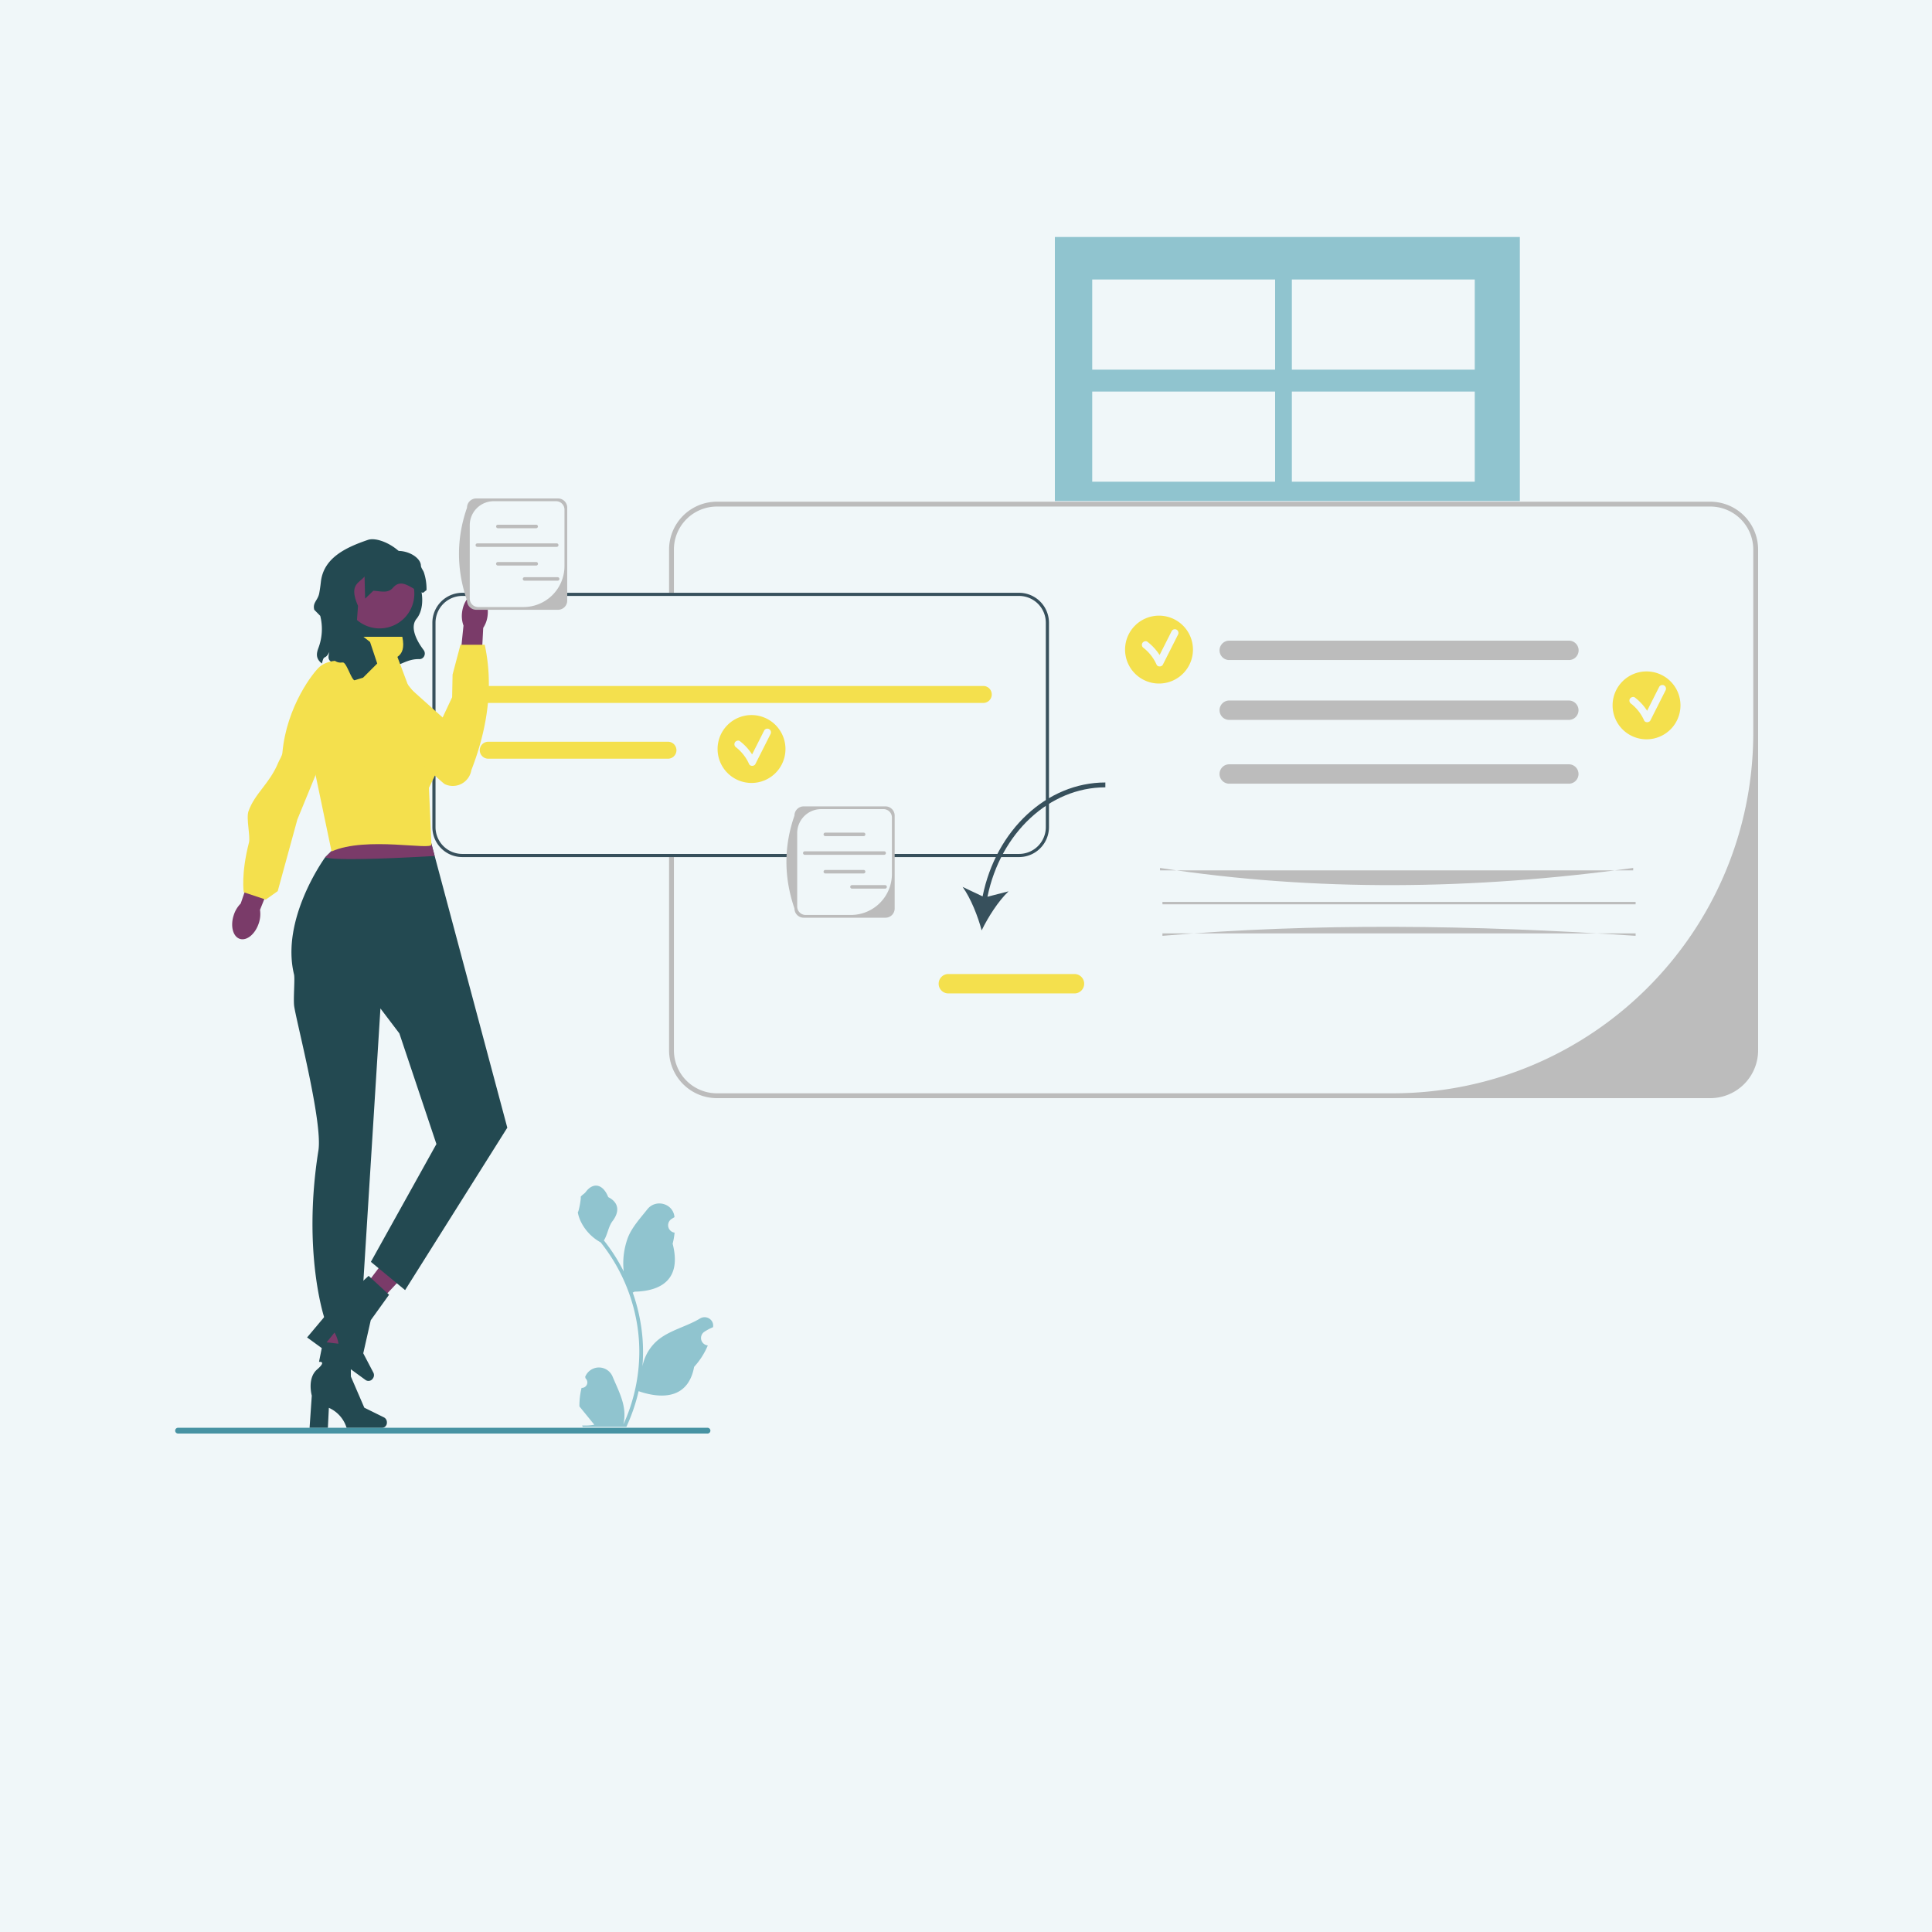 <svg xmlns="http://www.w3.org/2000/svg" xmlns:svgjs="http://svgjs.com/svgjs" xmlns:xlink="http://www.w3.org/1999/xlink" width="288" height="288"><rect width="100%" height="100%" fill="#333333" stroke="none"/><svg xmlns="http://www.w3.org/2000/svg" width="288" height="288" viewBox="0 0 1500 1500"><defs><clipPath id="a"><rect width="1500" height="1500" class="color000 svgShape"/></clipPath></defs><g class="color000 svgShape" clip-path="url(#a)"><rect width="1500" height="1500" fill="#f0f7f9" class="colorfff svgShape"/><g class="color000 svgShape" data-name="undraw_learning_re_32qv"><g class="color000 svgShape" data-name="undraw_learning_re_32qv"><rect width="1500" height="1500" fill="#f0f7f9" class="colorfff svgShape" data-name="Rectangle 2205" opacity="0"/><path fill="#bcbcbc" d="M519.464,815.469V426.645a37.179,37.179,0,0,1,37.144-37.129H1327.86A37.176,37.176,0,0,1,1365,426.645V815.469a37.177,37.177,0,0,1-37.14,37.131H556.608a37.18,37.18,0,0,1-37.144-37.131ZM1361.23,426.645a33.367,33.367,0,0,0-33.37-33.364H556.608a33.372,33.372,0,0,0-33.378,33.365V815.469a33.372,33.372,0,0,0,33.378,33.366H1081.2c154.66,0,280.03-125.329,280.03-279.93V426.645Z" class="colore6e6e6 svgShape" data-name="Path 16350"/><path fill="#f0f7f9" d="M791.177,460.242H358.93a23.257,23.257,0,0,0-23.239,23.23V642.2a23.257,23.257,0,0,0,23.239,23.23H791.177a23.257,23.257,0,0,0,23.239-23.23V483.472a23.257,23.257,0,0,0-23.239-23.23Z" class="colorfff svgShape" data-name="Path 16351"/><path fill="#37505c" d="M791.177,460.242H358.93a23.257,23.257,0,0,0-23.239,23.23V642.2a23.257,23.257,0,0,0,23.239,23.23H791.177a23.257,23.257,0,0,0,23.239-23.23V483.472a23.257,23.257,0,0,0-23.239-23.23ZM811.972,642.2a20.806,20.806,0,0,1-20.795,20.787H358.93A20.806,20.806,0,0,1,338.135,642.2V483.472a20.806,20.806,0,0,1,20.795-20.787H791.177a20.806,20.806,0,0,1,20.795,20.787V642.2Z" class="color3f3d56 svgShape" data-name="Path 16352"/><path fill="#f4e04d" d="M379.168,532.582H763.332a6.589,6.589,0,1,1,0,13.177H379.168a6.589,6.589,0,1,1,0-13.177Z" class="colorffc932 svgShape" data-name="Path 16353"/><path fill="#f4e04d" d="M379.168,575.879H518.522a6.589,6.589,0,1,1,0,13.177H379.168a6.589,6.589,0,1,1,0-13.177Z" class="colorffc932 svgShape" data-name="Path 16354"/><path fill="#bcbcbc" d="M1218.02,512.454H954.383a7.529,7.529,0,1,1,0-15.059H1218.02a7.53,7.53,0,1,1,0,15.059Z" class="colore6e6e6 svgShape" data-name="Path 16355"/><path fill="#bcbcbc" d="M1268,675.754H900.637v-1.883c120.963,18.544,243.543,17.018,367.363,0Z" class="colore6e6e6 svgShape" data-name="Path 16356"/><path fill="#bcbcbc" d="M1218.02,608.458H954.383a7.53,7.53,0,1,1,0-15.06H1218.02a7.53,7.53,0,1,1,0,15.06Z" class="colore6e6e6 svgShape" data-name="Path 16357"/><path fill="#bcbcbc" d="M1269.89,700.225H902.52v1.882h367.37Z" class="colore6e6e6 svgShape" data-name="Path 16358"/><path fill="#bcbcbc" d="M1218.02,558.937H954.383a7.53,7.53,0,1,1,0-15.06H1218.02a7.53,7.53,0,1,1,0,15.06Z" class="colore6e6e6 svgShape" data-name="Path 16359"/><path fill="#bcbcbc" d="M1269.89,726.579c-126.81-8.622-249.96-9.995-367.37,0V724.7h367.37Z" class="colore6e6e6 svgShape" data-name="Path 16360"/><path fill="#37505c" d="M762.889,695.946l-15.5-7.339c6.356,8.868,11.834,22.718,14.766,33.738,4.965-10.265,12.969-22.826,20.892-30.33l-16.38,4.213c10.093-49.448,48.056-84.947,91.529-84.947v-3.765C812.789,607.516,773.194,644.5,762.889,695.946Z" class="color3f3d56 svgShape" data-name="Path 16361"/><path fill="#f4e04d" d="M834.221,771.29H736.3a7.53,7.53,0,1,1,0-15.06h97.924a7.53,7.53,0,1,1,0,15.06Z" class="colorffc932 svgShape" data-name="Path 16362"/><path fill="#f4e04d" d="M583.491,607.881a26.354,26.354,0,1,0-26.364-26.355A26.36,26.36,0,0,0,583.491,607.881Z" class="colorffc932 svgShape" data-name="Path 16363"/><path fill="#f0f7f9" d="M597.2,566.094a2.853,2.853,0,0,0-3.865,1.013l-9.4,18.617a40.846,40.846,0,0,0-9.513-10.312c-1.209-.933-3.165-.184-3.865,1.013a2.9,2.9,0,0,0,1.013,3.863,34,34,0,0,1,10.02,12.931c.863,1.905,3.977,1.784,4.878,0l11.746-23.261a2.892,2.892,0,0,0-1.013-3.864Z" class="colorfff svgShape" data-name="Path 16364"/><path fill="#f4e04d" d="M899.861,530.7A26.354,26.354,0,1,0,873.5,504.347,26.359,26.359,0,0,0,899.861,530.7Z" class="colorffc932 svgShape" data-name="Path 16365"/><path fill="#f0f7f9" d="M913.574,488.914a2.854,2.854,0,0,0-3.865,1.013l-9.4,18.618a40.831,40.831,0,0,0-9.513-10.313c-1.209-.933-3.165-.184-3.865,1.013a2.9,2.9,0,0,0,1.013,3.864,34,34,0,0,1,10.02,12.93c.863,1.9,3.977,1.785,4.878,0q5.872-11.631,11.746-23.261a2.892,2.892,0,0,0-1.013-3.864Z" class="colorfff svgShape" data-name="Path 16366"/><path fill="#f4e04d" d="M1278.37,574a26.354,26.354,0,1,0-26.36-26.354A26.358,26.358,0,0,0,1278.37,574Z" class="colorffc932 svgShape" data-name="Path 16367"/><path fill="#f0f7f9" d="M1292.09,532.209a2.86,2.86,0,0,0-3.87,1.013q-4.7,9.309-9.4,18.617a40.887,40.887,0,0,0-9.51-10.312c-1.21-.933-3.17-.184-3.87,1.013a2.9,2.9,0,0,0,1.02,3.863,34.032,34.032,0,0,1,10.02,12.931c.86,1.905,3.97,1.785,4.88,0q5.865-11.631,11.74-23.261a2.891,2.891,0,0,0-1.01-3.864Z" class="colorfff svgShape" data-name="Path 16368"/><path fill="#bcbcbc" d="M687.471,712.509h-63.5a7.157,7.157,0,0,1-7.15-7.148c-8.4-24.531-8.23-48.569,0-72.141a7.158,7.158,0,0,1,7.15-7.148h63.5a7.157,7.157,0,0,1,7.15,7.148v72.141a7.156,7.156,0,0,1-7.15,7.148Z" class="colore6e6e6 svgShape" data-name="Path 16369"/><path fill="#f0f7f9" d="M637.574,628.2a18.622,18.622,0,0,0-18.626,18.619v57.01a6.55,6.55,0,0,0,6.551,6.549h35.117a31.869,31.869,0,0,0,31.875-31.863V634.75a6.55,6.55,0,0,0-6.551-6.549Z" class="colorfff svgShape" data-name="Path 16370"/><path fill="#bcbcbc" d="M670.509,649.167H640.778a1.359,1.359,0,1,1,0-2.718h29.731a1.359,1.359,0,0,1,0,2.718Z" class="colore6e6e6 svgShape" data-name="Path 16371"/><path fill="#bcbcbc" d="M670.509,678.143H640.778a1.358,1.358,0,1,1,0-2.717h29.731a1.358,1.358,0,1,1,0,2.717Z" class="colore6e6e6 svgShape" data-name="Path 16372"/><path fill="#bcbcbc" d="M686.463,663.665H624.824a1.359,1.359,0,1,1,0-2.718h61.639a1.359,1.359,0,1,1,0,2.718Z" class="colore6e6e6 svgShape" data-name="Path 16373"/><path fill="#bcbcbc" d="M687.19,689.925H661.47a1.359,1.359,0,1,1,0-2.718h25.72a1.359,1.359,0,0,1,0,2.718Z" class="colore6e6e6 svgShape" data-name="Path 16374"/><path fill="#234951" d="M249.962,515.14c1.673-7.711,2.164-2.03,5.8-9.025-2.5,9.039,2.111,6.079,8.232,13.166,43.017,6.743,45.727-7.985,61.647-7.534h.082c3.5-.057,5.3-4.25,3.19-7.044-5.214-6.9-10.962-17.547-5.522-24.25,9.637-11.874,1.144-36.225-3.01-30.96,0-20.307-25.016-33.623-34.72-30.324-17.931,6.1-34.536,14.319-36.547,32.717-.314,2.872-.72,5.728-1.237,8.572-1.048,5.774-5.366,7.307-3.88,12.978l4.647,4.726a41.779,41.779,0,0,1-1.5,25.126c-1.651,4.46-1.88,8.284,2.811,11.852Z" class="color2f2e41 svgShape" data-name="Path 16375"/><path fill="#7a3b69" d="M294.747,487.892a26.954,26.954,0,1,0-26.965-26.954A26.959,26.959,0,0,0,294.747,487.892Z" class="colora0616a svgShape" data-name="Path 16376"/><path fill="#7a3b69" d="M252.743,1075.41l13.886.33,7.741-62.36-20.493-.49Z" class="colora0616a svgShape" data-name="Path 16377"/><path fill="#234951" d="M300.384,1104.37a4.005,4.005,0,0,1-3.718,4.24H269.1a24.877,24.877,0,0,0-13.771-15.58l-.763,15.58H240.35l1.723-25.06s-3.8-13.41,4.1-20.27,1.5-5.9,1.5-5.9l3.107-15.51,21.486,2.52.158,24.36,10.427,24.17,15.294,7.55a4.308,4.308,0,0,1,2.242,3.9Z" class="color2f2e41 svgShape" data-name="Path 16378"/><path fill="#7a3b69" d="M268.015,1018.83l11.029,8.44,42.995-45.844-16.276-12.455Z" class="colora0616a svgShape" data-name="Path 16379"/><path fill="#234951" d="M289.457,1070.28a4,4,0,0,1-5.507,1.24l-22.276-16.22a24.885,24.885,0,0,0-1.945-20.71l-9.8,12.15-11.492-8.37,16.161-19.24s4.827-13.08,15.249-13.97,4.69-3.89,4.69-3.89l11.652-10.708,15.876,14.688-14.22,19.78-5.815,25.67,7.911,15.11a4.3,4.3,0,0,1-.483,4.47Z" class="color2f2e41 svgShape" data-name="Path 16380"/><path fill="#234951" d="M228.28,756.543c.837,3.432-.705,19.4.157,24.9,2.193,13.971,22.224,90.144,18.769,111.859-12.661,79.564,4.85,130.6,4.85,130.6H280.3l15.065-240.95,14.7,19.375,28.77,85.9L287.948,979.7l26.574,21.935,79.345-126.1L337.485,664.571l-3.406-12.737-76.18-2.125,4.239,6.349-9.643,9.524a.4.4,0,0,1-.064.077c-1.485,2.073-34.5,48.5-24.151,90.884Z" class="color2f2e41 svgShape" data-name="Path 16381"/><path fill="#7a3b69" d="M252.431,665.659c8.823,3.149,68.445-.1,85.054-1.088l-3.406-12.737-76.18-2.125,4.239,6.349-9.643,9.524a.4.4,0,0,1-.064.077Z" class="colora0616a svgShape" data-name="Path 16382"/><path fill="#f4e04d" d="M351.035,563.655l-2.744,14.555-.665,3.491-14.6,29.945,1.918,43.9c1.228,5.138-50.594-6.522-77.515,5.523L236.478,560.885l21.248-46.175,16.63-9.235,2.771-11.082h35.227c1.876,8.782-.158,13.11-3.8,15.6l8.824,23.525,33.661,30.137Z" class="colorffc932 svgShape" data-name="Path 16383"/><path fill="#7a3b69" d="M378.588,477.808a21.692,21.692,0,0,1-3.416,9.659l-1.885,36.168-17.19-1.4L359.86,485.7a21.68,21.68,0,0,1-1.122-10.184c1-8.61,6.248-15.076,11.729-14.443s9.117,8.128,8.121,16.738Z" class="colora0616a svgShape" data-name="Path 16384"/><path fill="#f4e04d" d="M310.074,515.818l2.242,5.471s-32.767-3.281-32.067,13.821c.6,14.591,62.274,72.421,65.222,73.771h0a14.578,14.578,0,0,0,20.452-10.85c13.888-35.818,16.766-68.11,10.421-97.449H357.512l-6.132,23.145-.345,17.6-9.93,21.175L308.55,521.289l1.524-5.471Z" class="colorffc932 svgShape" data-name="Path 16385"/><path fill="#7a3b69" d="M200.9,716.851a22.18,22.18,0,0,0,.967-10.436l13.754-34.4-16.568-6.063L186.887,701.5a22.2,22.2,0,0,0-5.407,8.979c-2.766,8.425-.66,16.681,4.7,18.441s11.953-3.644,14.719-12.069Z" class="colora0616a svgShape" data-name="Path 16386"/><path fill="#f4e04d" d="M280.238,515.834s-20.343-7.71-31.892,1.712c-4.762,3.885-25.825,30.66-29.069,66.706-.255,2.825-2.18,5.256-3.264,7.9-6.689,16.294-18.205,23.8-23.1,37.735-1.914,5.446,1.6,19.531.387,24.229-6.331,24.6-4.047,38.629-4.047,38.629l17.1,5.689,9.274-6.552,15.232-55.6,49.383-120.443Z" class="colorffc932 svgShape" data-name="Path 16387"/><path fill="#bcbcbc" d="M433.245,473.437h-63.5a7.158,7.158,0,0,1-7.15-7.148c-8.4-24.531-8.23-48.569,0-72.141a7.157,7.157,0,0,1,7.15-7.148h63.5a7.156,7.156,0,0,1,7.15,7.148v72.141a7.157,7.157,0,0,1-7.15,7.148Z" class="colore6e6e6 svgShape" data-name="Path 16388"/><path fill="#f0f7f9" d="M383.348,389.129a18.622,18.622,0,0,0-18.625,18.619v57.01a6.55,6.55,0,0,0,6.551,6.548h35.117a31.868,31.868,0,0,0,31.874-31.862V395.677a6.55,6.55,0,0,0-6.551-6.548Z" class="colorfff svgShape" data-name="Path 16389"/><path fill="#bcbcbc" d="M416.283,410.1H386.552a1.359,1.359,0,1,1,0-2.718h29.731a1.359,1.359,0,1,1,0,2.718Z" class="colore6e6e6 svgShape" data-name="Path 16390"/><path fill="#bcbcbc" d="M416.283,439.071H386.552a1.359,1.359,0,1,1,0-2.717h29.731a1.359,1.359,0,1,1,0,2.717Z" class="colore6e6e6 svgShape" data-name="Path 16391"/><path fill="#bcbcbc" d="M432.237,424.593H370.6a1.359,1.359,0,1,1,0-2.718h61.639a1.359,1.359,0,1,1,0,2.718Z" class="colore6e6e6 svgShape" data-name="Path 16392"/><path fill="#bcbcbc" d="M432.964,450.852h-25.72a1.358,1.358,0,1,1,0-2.717h25.72a1.358,1.358,0,1,1,0,2.717Z" class="colore6e6e6 svgShape" data-name="Path 16393"/><path fill="#90c4cf" d="M451.525,1077.56a4.269,4.269,0,0,0,3.1-7.4l-.292-1.17c.038-.09.077-.18.116-.28a11.48,11.48,0,0,1,21.169.08c3.462,8.34,7.871,16.69,8.956,25.5a33.885,33.885,0,0,1-.6,11.67,135.968,135.968,0,0,0,12.382-56.51,131.365,131.365,0,0,0-.815-14.65q-.675-5.985-1.873-11.88a137.6,137.6,0,0,0-27.306-58.335,36.635,36.635,0,0,1-15.24-15.806,27.893,27.893,0,0,1-2.542-7.635c.741.1,2.8-11.2,2.238-11.892,1.034-1.568,2.884-2.348,4.013-3.878,5.617-7.612,13.354-6.283,17.394,4.061,8.629,4.353,8.712,11.573,3.417,18.517-3.368,4.418-3.831,10.4-6.787,15.125.305.39.621.766.925,1.156a138.471,138.471,0,0,1,14.464,22.906,57.571,57.571,0,0,1,3.44-26.749c3.292-7.938,9.463-14.625,14.9-21.488,6.527-8.244,19.912-4.646,21.062,5.8.011.1.022.2.032.3q-1.211.683-2.37,1.449A5.794,5.794,0,0,0,523.642,957l.118.018a57.614,57.614,0,0,1-1.52,8.621c6.971,26.949-8.079,36.767-29.568,37.207-.475.24-.937.48-1.411.72a137.547,137.547,0,0,1,5.206,18.78,139.165,139.165,0,0,1,2.408,17.03,134.113,134.113,0,0,1-.1,21.66l.037-.26a35.45,35.45,0,0,1,12.1-20.46c9.314-7.65,22.472-10.46,32.519-16.61,4.837-2.96,11.034.86,10.19,6.47l-.041.27a39.359,39.359,0,0,0-4.366,2.1c-.807.46-1.6.94-2.371,1.45a5.8,5.8,0,0,0,2.338,10.55l.118.01a2.074,2.074,0,0,0,.243.04,57.634,57.634,0,0,1-10.618,16.62c-4.359,23.53-23.08,25.76-43.106,18.91h-.012a141.448,141.448,0,0,1-9.5,27.72H452.376c-.122-.38-.232-.77-.341-1.14a38.875,38.875,0,0,0,9.39-.56c-2.518-3.09-5.036-6.2-7.553-9.29a2.133,2.133,0,0,1-.159-.18c-1.277-1.58-2.566-3.15-3.843-4.73v-.01a56.463,56.463,0,0,1,1.655-14.38Z" class="colorf2f2f2 svgShape" data-name="Path 16394"/><path fill="#4793a3" d="M136,1110.76a2.235,2.235,0,0,0,2.241,2.24H549.315a2.24,2.24,0,1,0,0-4.48H138.241A2.235,2.235,0,0,0,136,1110.76Z" class="colorccc svgShape" data-name="Path 16395"/><path fill="#234951" d="M302.056,429.047h-5.49c-16.059.018-43.509,22.725-32.887,38.652-9.07,24.184-9.4,36.767-5.551,43.352a7.372,7.372,0,0,0,7.034,3.332,10.857,10.857,0,0,1,1.128-.021c2.715.089,6.356,12.845,8.883,13.826l6.707-2.038,11-10.989L287.3,498.4l-10.8-8.448,1.472-19.566c-7.23-16.611.636-17.424,5.062-22.782l.448,17.19,6.34-6.116c5.164.134,11.2,2.372,15.21-2.283,7.287-8.522,14.842,1.767,23.449,3.847l2.67-2.113a40.778,40.778,0,0,0-1.995-13.564c-.648-1.95-2.3-3.558-2.374-5.5-.261-7.276-14.018-14.334-24.723-10.02Z" class="color2f2e41 svgShape" data-name="Path 16396"/></g><rect width="361" height="205" fill="#90c4cf" class="colorf2f2f2 svgShape" data-name="Rectangle 2241" transform="translate(819 184)"/><rect width="142" height="70" fill="#f0f7f9" class="colorfff svgShape" data-name="Rectangle 2242" transform="translate(848 217)"/><rect width="142" height="70" fill="#f0f7f9" class="colorfff svgShape" data-name="Rectangle 2245" transform="translate(848 304)"/><rect width="142" height="70" fill="#f0f7f9" class="colorfff svgShape" data-name="Rectangle 2243" transform="translate(1003 217)"/><rect width="142" height="70" fill="#f0f7f9" class="colorfff svgShape" data-name="Rectangle 2244" transform="translate(1003 304)"/></g></g></svg></svg>